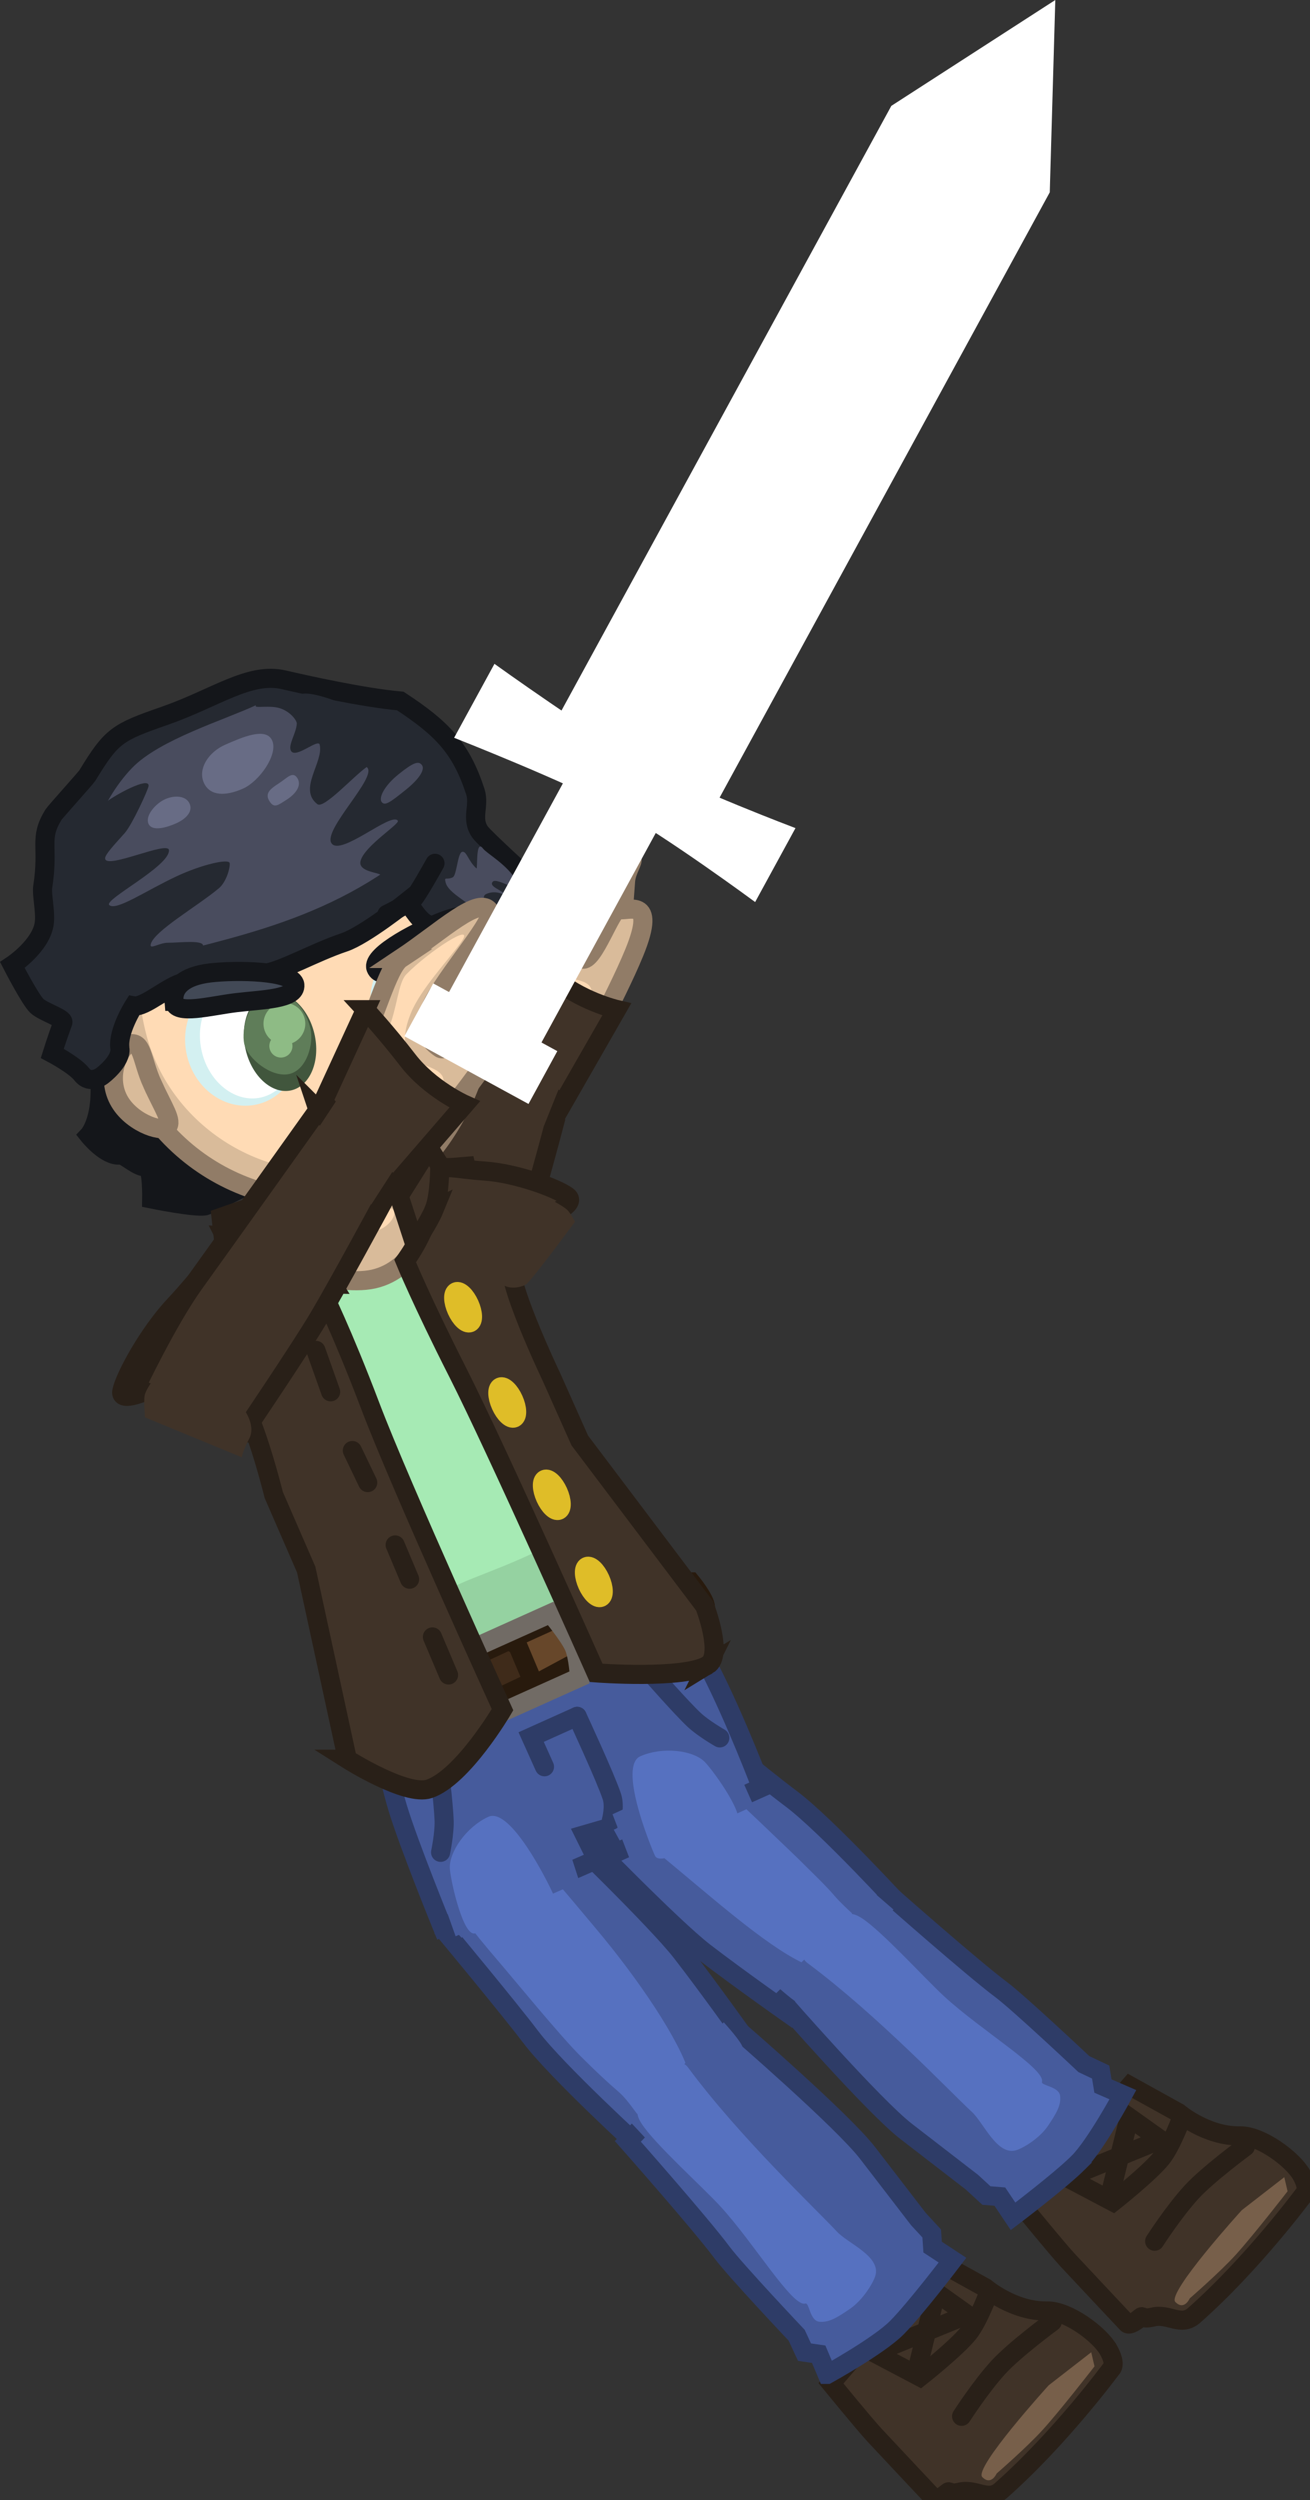 <svg version="1.1" xmlns="http://www.w3.org/2000/svg" xmlns:xlink="http://www.w3.org/1999/xlink" width="274.198" height="523.197" viewBox="0,0,274.198,523.197"><rect x="0" y="0" width="274.198" height="523.197" fill="#333333" stroke="none"/><g transform="translate(-142.123,110.603)"><g data-paper-data="{&quot;isPaintingLayer&quot;:true}" fill-rule="nonzero" stroke-linejoin="miter" stroke-miterlimit="10" stroke-dasharray="" stroke-dashoffset="0" style="mix-blend-mode: normal"><g data-paper-data="{&quot;index&quot;:null}"><path d="M414.571,344.559c1.751,3.161 0.557,3.94 0.557,3.94c0,0 -10.701,14.523 -23.096,25.457c-2.735,2.412 -5.27,-0.48 -8.565,0.318c-2.6,0.63 -1.964,-0.477 -2.654,0.105c-2.294,1.934 -2.771,1.254 -2.771,1.254c0,0 -11.269,-11.986 -12.457,-13.274c-2.275,-2.466 -9.118,-10.849 -9.118,-10.849l22.168,-25.617l10.167,5.631c0,0 5.815,4.986 12.924,4.847c4.287,-0.084 11.035,4.922 12.844,8.188z" fill="#403328" stroke="#292018" stroke-width="4" stroke-linecap="butt"/><path d="M402.036,351.924l8.903,-6.913l0.687,2.949c0,0 -6.972,9.001 -10.809,13.245c-3.366,3.724 -9.67,9.171 -9.67,9.171c0,0 -1.137,2.625 -3.009,0.757c-1.873,-1.868 13.898,-19.209 13.898,-19.209z" fill="#775f4a" stroke="none" stroke-width="0" stroke-linecap="butt"/><path d="M383.808,358.416c0,0 3.987,-6.213 7.749,-10.313c3.403,-3.709 11.228,-9.467 11.228,-9.467" fill="none" stroke="#292018" stroke-width="4" stroke-linecap="round"/><path d="M389.571,332.29c0,0 -2.211,6.102 -4.35,8.749c-2.594,3.209 -10.114,9.144 -10.114,9.144l-9.602,-5.067l17.112,-6.984" fill="none" stroke="#292018" stroke-width="4" stroke-linecap="round"/><path d="M374.541,348.491l3.93,-15.998l6.591,4.695" fill="none" stroke="#292018" stroke-width="4" stroke-linecap="round"/></g><g data-paper-data="{&quot;index&quot;:null}"><path d="M374.161,381.198c1.751,3.161 0.557,3.94 0.557,3.94c0,0 -10.701,14.523 -23.096,25.457c-2.735,2.412 -5.27,-0.48 -8.565,0.318c-2.6,0.63 -1.964,-0.477 -2.654,0.105c-2.294,1.934 -2.771,1.254 -2.771,1.254c0,0 -11.269,-11.986 -12.457,-13.274c-2.275,-2.466 -9.118,-10.849 -9.118,-10.849l22.168,-25.617l10.167,5.631c0,0 5.815,4.986 12.924,4.847c4.287,-0.084 11.035,4.922 12.844,8.188z" fill="#403328" stroke="#292018" stroke-width="4" stroke-linecap="butt"/><path d="M361.626,388.563l8.903,-6.913l0.687,2.949c0,0 -6.972,9.001 -10.809,13.245c-3.366,3.724 -9.67,9.171 -9.67,9.171c0,0 -1.137,2.625 -3.009,0.757c-1.873,-1.868 13.898,-19.209 13.898,-19.209z" fill="#775f4a" stroke="none" stroke-width="0" stroke-linecap="butt"/><path d="M343.398,395.054c0,0 3.987,-6.213 7.749,-10.313c3.403,-3.709 11.228,-9.467 11.228,-9.467" fill="none" stroke="#292018" stroke-width="4" stroke-linecap="round"/><path d="M349.161,368.929c0,0 -2.211,6.102 -4.35,8.749c-2.594,3.209 -10.114,9.144 -10.114,9.144l-9.602,-5.067l17.112,-6.984" fill="none" stroke="#292018" stroke-width="4" stroke-linecap="round"/><path d="M334.131,385.129l3.93,-15.998l6.591,4.695" fill="none" stroke="#292018" stroke-width="4" stroke-linecap="round"/></g><path d="M162.943,120.453c0.745,-6.418 -1.651,-24.897 -1.651,-24.897l78.077,-19.489c0,0 5.426,18.98 8.708,25.086c2.139,3.98 3.914,4.386 3.914,4.386c0,0 -1.721,6.299 -4.839,7.159c-0.998,0.275 -3.139,0.852 -4.542,1.286c-0.56,0.173 1.36,9.077 1.36,9.077c0,0 -2.88,4.617 -6.181,5.583c-1.369,0.401 -6.177,0.885 -7.615,1.351c-1.62,0.525 -4.586,2.883 -6.907,4.435c-3.751,2.508 -9.453,3.561 -9.453,3.561c0,0 -5.052,-0.397 -8.808,-1.113c-3.104,-0.592 -4.75,-1.577 -7.012,-1.174c-1.515,0.27 -12.065,5.846 -12.897,6.03c-2.022,0.449 -11.218,-1.419 -11.218,-1.419c0,0 0.124,-6.98 -1.123,-6.751c-1.665,0.306 -4.492,-2.587 -5.453,-2.461c-2.971,0.388 -6.585,-4.143 -6.585,-4.143c0,0 1.673,-1.773 2.222,-6.506z" data-paper-data="{&quot;index&quot;:null}" fill="#14161a" stroke="#14161a" stroke-width="4" stroke-linecap="butt"/><g data-paper-data="{&quot;index&quot;:null}" stroke-linecap="butt"><g><g><path d="M257.738,121.787c0.284,1.316 -2.179,7.347 -2.419,8.089c-7.393,22.89 -7.302,27.842 -7.302,27.842c0,0 -7.91,7.809 -12.111,7.533c-2.989,-0.196 -10.63,-8.737 -10.63,-8.737c0,0 8.71,-23.848 13.018,-32.91c1.016,-2.137 0.563,-4.609 3.072,-12.491c1.997,-6.273 14.773,3.275 16.371,10.675z" fill="#d9bb9a" stroke="#917c67" stroke-width="4"/><path d="M245.03,106.175c1.255,-2.449 12.693,10.195 13.373,10.544c0.68,0.349 -0.954,2.64 -2.209,5.088c-1.255,2.449 -2.055,5.375 -2.735,5.026c-0.113,-0.058 -10.391,-13.367 -10.229,-14.369c0.43,-2.646 0.754,-4.249 1.8,-6.289z" fill="#d9bb9a" stroke="none" stroke-width="0"/><path d="M230.478,162.202c-2.34,-0.793 -0.193,-9.042 3.269,-18.9c3.462,-9.858 4.925,-11.295 7.576,-18.164c1.786,-4.627 3.451,-10.893 4.728,-16.303c2.173,-9.209 10.846,5.856 10.87,6.241c0.022,0.35 -3.977,6.825 -4.284,7.434c-3.526,7 -8.488,16.149 -8.821,18.593c-0.736,5.398 -1.36,14.153 -2.691,17.945c-3.462,9.858 -8.307,3.947 -10.647,3.154z" fill="#ffdbb5" stroke="none" stroke-width="0"/></g><path d="M251.014,115.218c2.388,2.514 7.254,8.895 7.254,8.895c0,0 -5.129,19.565 -7.739,26.802c-2.596,7.2 -10.294,26.472 -10.294,26.472l-25.315,-5.405c0,0 3.871,-15.128 7.866,-23.788c4.087,-8.86 18.509,-40.554 18.509,-40.554c0,0 6.976,4.691 9.718,7.578z" fill="#403328" stroke="#292018" stroke-width="4"/></g><g><path d="M259.706,73.18c3.374,-6.585 7.548,-13.01 11.576,-10.946c1.324,0.679 1.104,0.631 1.877,2.3c0.766,1.653 1.865,0.156 2.41,2.345c0.214,0.859 0.817,0.351 0.861,2.432c0.03,1.434 -1.227,2.858 -1.373,4.6c-0.216,2.575 -0.326,5.887 -0.765,6.743c-3.374,6.585 -9.375,10.249 -13.403,8.185c-4.028,-2.064 -4.558,-9.075 -1.184,-15.66z" fill="#917c67" stroke="none" stroke-width="NaN"/><g><path d="M268.751,60.1c1.441,1.751 -8.238,17.856 -8.453,22.935c-0.195,4.619 1.105,5.958 3.631,7.036c2.361,1.007 6.325,-11.097 7.746,-10.39c1.458,0.725 8.19,-3.116 3.2,9.072c-3.982,9.725 -12.289,24.193 -13.875,29.105c-1.356,2.553 -17.81,-9.919 -16.595,-13.723c1.016,-2.137 0.169,-2.363 2.679,-10.246c2.352,-7.388 2.758,-18.306 5.158,-20.676c7.252,-7.163 13.771,-16.441 16.509,-13.112z" fill="#d9bb9a" stroke="#917c67" stroke-width="4"/><path d="M248.184,104.206c2.173,-9.209 3.233,-10.842 4.288,-15.668c1.055,-4.825 0.175,-10.202 1.541,-12.287c3.663,-5.59 12.239,-13.899 10.004,-8.881c-1.823,4.091 -6.531,11.428 -7.525,16.747c-0.467,2.5 -0.984,6.552 1.939,9.275c1.178,1.098 8.084,0.348 7.472,4.007c-0.31,1.857 -1.604,3.264 -2.587,5.586c-3.991,9.423 -5.48,9.326 -5.456,9.711c0.164,2.581 -10.954,-3.08 -9.677,-8.491z" fill="#ffdbb5" stroke="none" stroke-width="0"/></g><path d="M257.734,93.795c5.733,5.062 13.47,6.859 13.47,6.859l-11.448,19.971l-17.729,-14.995l4.999,-20.488c0,0 5.319,3.896 10.707,8.654z" fill="#403328" stroke="#292018" stroke-width="4"/><path d="M259.599,115.982l-3.587,8.944l-13.799,-13.914l3.324,-8.042z" fill="#403328" stroke="none" stroke-width="0"/></g></g><path d="M207.015,214.011c0,0 -11.049,-31.162 -14.863,-34.164c-0.677,-0.533 -6.768,-4.666 -12.925,-3.717c-4.686,0.722 -9.942,7.141 -9.771,4.232c0.394,-6.732 7.252,-13.34 11.431,-16.577c8.506,-6.59 17.166,-18.738 25.474,-22.473c9.08,-4.083 21.058,-4.576 35.177,-5.693c13.72,-1.085 14.004,8.465 14.004,8.465c0,0 -7.558,11.725 -7.659,12.573c-0.488,4.103 11.237,32.175 11.237,32.175l21.826,31.038c0,0 -7.615,14.675 -29.317,23.804c-20.224,8.507 -36.487,7.352 -36.487,7.352z" data-paper-data="{&quot;index&quot;:null}" fill="#95d2a1" stroke="#67916f" stroke-width="4" stroke-linecap="butt"/><path d="M241.697,171.764c0.59,1.312 2.552,8.541 4.447,11.567c6.518,10.412 17.641,22.957 16.339,25.004c-3.198,5.026 -19.145,10.22 -23.702,12.322c-3.696,1.705 -16.822,7.945 -22.186,6.206c-4.162,-1.349 -4.206,-14.462 -7.751,-26.762c-1.024,-3.552 -5.056,-9.37 -6.21,-11.937c-1.244,-2.767 -10.811,-13.387 -13.441,-15.601c-0.963,-0.811 -3.711,2.774 -5.653,2.817c-1.684,0.037 -2.602,-3.422 -3.177,-4.455c-1.125,-2.023 1.535,-6.679 5.088,-9.917c3.553,-3.238 15.721,-11.861 21.822,-14.604c6.284,-2.826 19.709,-6.816 26.174,-6.707c1.219,0.021 8.833,-0.554 9.236,2.407c0.291,2.139 2.037,5.69 0.401,7.18c-1.8,1.639 -7.005,1.155 -6.792,2.137c1.019,4.71 4.162,17.582 5.404,20.342z" data-paper-data="{&quot;index&quot;:null}" fill="#a6eab4" stroke="none" stroke-width="0" stroke-linecap="butt"/><g data-paper-data="{&quot;index&quot;:null}" stroke-linecap="butt"><path d="M189.378,152.928l-0.984,-8.79c0,0 12.958,-4.635 23.429,-6.971c10.47,-2.336 27.83,-3.703 27.83,-3.703l1.27,5.441z" fill="#292018" stroke="#292018" stroke-width="4"/><g><path d="M195.937,139.512l32.484,-7.335l3.458,13.024c0,0 -2.826,9.924 -11.598,11.864c-8.494,1.879 -24.242,-4.432 -24.242,-4.432z" fill="#d9bb9a" stroke="#917c67" stroke-width="4"/><path d="M224.646,142.944c0.281,1.202 -1.449,3.508 -4.102,4.127c-2.653,0.619 -5.224,-0.682 -5.505,-1.884c-0.281,-1.202 1.836,-1.849 4.489,-2.469c2.653,-0.619 4.837,-0.976 5.118,0.226z" fill="#ffdbb5" stroke="none" stroke-width="0"/></g></g><g data-paper-data="{&quot;index&quot;:null}" stroke-linecap="butt"><g fill="#465b9c"><path d="M253.214,315.679c-4.63,-6.108 -17.426,-21.501 -17.426,-21.501l23.878,-22.139c0,0 19.818,19.112 25.076,25.87c5.533,7.111 13.531,18.348 13.531,18.348c0,0 -5.15,11.397 -8.865,15.145c-3.551,3.582 -12.96,7.747 -12.96,7.747c0,0 -17.67,-16.13 -23.234,-23.471z" stroke="#2e3c67" stroke-width="4"/><path d="M238.739,294.91l-3.125,-3.364l17.677,-16.448l3.125,3.364z" stroke="none" stroke-width="0"/></g><path d="M245.947,299.23c-9.286,-10.829 -16.221,-20.7 -11.879,-24.939c10.039,-9.801 17.88,0.985 32.796,18.709c8.862,10.531 17.566,23.397 19.599,30.558c1.016,3.578 -0.615,6.77 -1.86,8.017c-1.828,1.833 -4.422,3.068 -7.037,2.198c-1.576,-0.525 -3.273,-4.342 -6.15,-6.79c-2.101,-1.787 -4.65,-4.181 -7.796,-7.319c-4.359,-4.347 -13.723,-15.829 -17.673,-20.435z" fill="#5671c0" stroke="none" stroke-width="0"/></g><g data-paper-data="{&quot;index&quot;:null}" stroke-linecap="butt"><g fill="#465b9c"><path d="M315.268,386.273l-1.785,-4.215l-2.97,-0.431l-1.637,-3.534c0,0 -12.802,-13.542 -15.595,-17.285c-4.588,-6.15 -19.746,-23.293 -19.746,-23.293l22.84,-23.482c0,0 22.156,19.152 27.372,25.953c2.173,2.833 10.605,13.784 10.605,13.784l2.787,3.017l0.194,2.86l4.159,2.731c0,0 -7.731,10.176 -11.653,14.132c-3.749,3.782 -14.57,9.764 -14.57,9.764z" stroke="#2e3c67" stroke-width="4"/><path d="M277.686,337.327l-3.69,-3.941l19.616,-20.787c0,0 3.613,3.935 3.934,5.189c0.124,0.485 -4.451,5.079 -4.451,5.079z" stroke="none" stroke-width="0"/></g><path d="M276.389,333.759c-2.347,-3.7 0.653,-4.066 2.731,-6.275c3.784,-2.252 4.805,-8.422 7.041,-5.399c10.778,14.579 27.052,29.892 31.138,34.318c2.303,2.496 9.4,5.218 8.005,9.368c-0.542,1.613 -2.657,4.978 -5.211,6.748c-2.686,1.861 -4.507,2.965 -6.5,2.74c-1.992,-0.225 -2.056,-4.059 -2.907,-3.803c-2.712,0.817 -10.763,-12.739 -17.875,-20.445c-3.786,-4.102 -13.749,-13.039 -16.421,-17.251z" fill="#5671c0" stroke="none" stroke-width="0"/></g><path d="M166.399,106.499c-6.403,-25.665 5.444,-44.139 27.96,-49.757c22.516,-5.617 41.652,5.127 48.055,30.792c6.403,25.665 -11.075,48.715 -21.292,51.478c-23.459,6.344 -48.321,-6.849 -54.724,-32.514z" data-paper-data="{&quot;index&quot;:null}" fill="#d9bb9a" stroke="#917c67" stroke-width="4" stroke-linecap="butt"/><path d="M236.666,89.518c5.122,20.532 -6.434,41.183 -16.848,43.782c-20.349,5.398 -42.055,-7.277 -47.177,-27.808c-5.122,-20.532 3.028,-37.503 23.769,-42.678c20.483,-5.11 35.134,6.173 40.256,26.705z" fill="#ffdbb5" stroke="none" stroke-width="0" stroke-linecap="butt"/><path d="M224.99,113.247c0.307,1.317 -1.734,5.036 -4.882,5.771c-3.148,0.735 -5.265,-0.356 -5.573,-1.673c-0.307,-1.317 1.311,-2.36 4.46,-3.095c3.148,-0.735 5.688,-2.32 5.995,-1.004z" fill="#d9bb9a" stroke="none" stroke-width="0" stroke-linecap="butt"/><path d="M229.018,122.425c0,0 -5.726,3.943 -9.325,4.889c-3.688,0.969 -11.245,-0.305 -11.245,-0.305" fill="none" stroke="#d9bb9a" stroke-width="4" stroke-linecap="round"/><g data-paper-data="{&quot;index&quot;:null}" stroke-linecap="butt"><g fill="#465b9c"><path d="M308.001,311.368c0,0 -11.292,-7.935 -18.434,-13.432c-6.788,-5.224 -25.945,-24.999 -25.945,-24.999l22.553,-24.415c0,0 15.453,12.728 21.589,17.326c7.374,5.526 23.535,23.169 23.535,23.169c0,0 -4.281,9.561 -7.928,13.195z" stroke="#2e3c67" stroke-width="4"/><path d="M270.135,269.569l-3.375,-3.114l16.756,-18.075l3.375,3.114z" stroke="none" stroke-width="0"/></g><path d="M309.288,278.454c3.146,3.138 5.688,5.54 7.477,7.639c2.451,2.876 6.011,5.396 6.529,6.982c0.859,2.631 1.3,2.982 -0.566,4.853c-1.27,1.274 -5.932,4.393 -9.54,3.412c-7.219,-1.961 -18.726,-12.016 -29.298,-20.833c-17.793,-14.84 -28.63,-22.621 -18.65,-32.893c4.316,-4.442 13.524,3.15 24.393,12.392c4.623,3.931 19.656,18.447 19.656,18.447z" fill="#5671c0" stroke="none" stroke-width="0"/></g><g data-paper-data="{&quot;index&quot;:null}" stroke-linecap="butt"><g fill="#465b9c"><path d="M367.841,341.945c-3.815,3.802 -13.674,11.262 -13.674,11.262l-2.766,-4.128l-2.816,-0.231l-3.02,-2.783c0,0 -10.931,-8.445 -13.759,-10.622c-6.788,-5.224 -26.047,-27.281 -26.047,-27.281l22.655,-22.133c0,0 17.149,15.146 23.285,19.744c3.734,2.798 17.297,15.578 17.297,15.578l3.507,1.66l0.48,2.926l4.18,1.815c0,0 -5.676,10.558 -9.323,14.192z" stroke="#2e3c67" stroke-width="4"/><path d="M314.797,304.648c0,0 -4.431,4.435 -4.91,4.306c-1.239,-0.334 -5.178,-3.941 -5.178,-3.941l20.332,-19.552l4.089,3.541z" stroke="none" stroke-width="0"/></g><path d="M339.766,307.185c7.714,7.102 21.2,15.21 20.449,17.865c-0.236,0.833 3.536,0.949 3.796,2.912c0.26,1.962 -0.792,3.738 -2.57,6.354c-1.691,2.487 -4.96,4.52 -6.536,5.03c-4.054,1.314 -6.868,-5.703 -9.366,-8.003c-4.431,-4.08 -19.803,-20.298 -34.346,-31.101c-3.016,-2.241 3.033,-3.159 5.174,-6.848c2.133,-2.012 2.435,-4.958 6.119,-2.598c4.193,2.687 13.173,12.609 17.28,16.39z" fill="#5671c0" stroke="none" stroke-width="0"/></g><g data-paper-data="{&quot;index&quot;:null}"><g><g><path d="M234.716,292.658c0,0 -6.933,-16.968 -9.338,-24.866c-2.396,-7.868 -4.408,-19.717 -4.408,-19.717l58.519,-25.846c0,0 8.235,10.578 11.207,16.395c5.515,10.793 10.815,24.855 10.815,24.855l-30.552,13.658l-2.676,-4.897l-3.803,1.103l2.566,5.189z" fill="#465b9c" stroke="#2e3c67" stroke-width="4" stroke-linecap="butt"/><path d="M262.931,248.579c0,0 5.964,12.837 7.26,16.774c0.699,2.125 -0.1,4.98 -0.1,4.98" fill="none" stroke="#2e3c67" stroke-width="4" stroke-linecap="round"/><path d="M256.091,259.123l-2.793,-6.213l9.633,-4.332" fill="none" stroke="#2e3c67" stroke-width="4" stroke-linecap="round"/><path d="M233.814,257.513c0,0 1.176,9.417 1.273,12.989c0.072,2.664 -0.742,6.526 -0.742,6.526" fill="none" stroke="#2e3c67" stroke-width="4" stroke-linecap="round"/><path d="M292.786,253.083c0,0 -3.429,-1.954 -5.374,-3.776c-2.607,-2.443 -8.871,-9.572 -8.871,-9.572" data-paper-data="{&quot;index&quot;:null}" fill="none" stroke="#2e3c67" stroke-width="4" stroke-linecap="round"/><path d="M237.491,294.6l-3.583,-10.036l26.228,-11.493l3.28,10.172z" fill="#465b9c" stroke="none" stroke-width="0" stroke-linecap="butt"/><path d="M274.155,278.997l-3.821,-9.929l25.16,-11.613l4.38,9.872z" data-paper-data="{&quot;index&quot;:null}" fill="#465b9c" stroke="none" stroke-width="0" stroke-linecap="butt"/></g><g stroke="#281a0d" stroke-width="4" stroke-linecap="butt"><path d="M220.135,255.452c0,0 -1.873,-3.541 -2.295,-5.178c-0.456,-1.769 0.366,-4.458 0.366,-4.458l8.761,-4.328c0,0 4.47,2.165 5.149,3.675c0.679,1.51 -1.075,5.385 -1.075,5.385z" fill="#3f2b1a"/><path d="M230.663,251.652l-2.554,-10.054l9.299,-4.103c0,0 4.47,2.165 5.149,3.675c0.679,1.51 -1.075,5.385 -1.075,5.385z" fill="#67472a"/><path d="M241.837,246.861l-2.649,-9.779l9.393,-4.379c0,0 4.47,2.165 5.149,3.675c0.679,1.51 -1.075,5.385 -1.075,5.385z" fill="#3f2b1a"/><path d="M253.929,241.973l-4.158,-9.889l10.207,-4.635c0,0 4.556,1.937 5.304,3.414c0.748,1.477 -0.816,5.447 -0.816,5.447z" fill="#67472a"/><path d="M264.836,236.599l-3.438,-9.745l9.487,-4.778c0,0 4.556,1.937 5.304,3.414c0.748,1.477 -0.816,5.447 -0.816,5.447z" fill="#3f2b1a"/><path d="M275.842,231.42l-3.597,-9.441l7.408,-4.077c0,0 3.901,2.232 4.634,3.715c0.733,1.483 -0.235,5.186 -0.235,5.186z" fill="#67472a"/></g><path d="M225.426,254.787l-4.175,-12.124l5.209,-2.505l5.81,11.389z" fill="#465b9c" stroke="#2e3c67" stroke-width="4" stroke-linecap="butt"/><g fill="#67472a" stroke="#281a0d" stroke-width="4" stroke-linecap="butt"><path d="M274.928,230.586l1.428,-10.125l10.379,-0.02c0,0 3.071,3.726 3.051,5.361c-0.02,1.635 -3.17,4.447 -3.17,4.447z"/></g><path d="M247.422,247.617c0,0 -3.135,-4.056 -4.146,-6.305c-0.997,-2.216 -1.877,-7.091 -1.877,-7.091l15.995,-7.192c0,0 3.798,4.559 4.859,6.918c0.93,2.069 1.165,6.478 1.165,6.478z" fill="none" stroke="#716b65" stroke-width="4" stroke-linecap="butt"/><path d="M274.709,232.698l-4.663,-11.904l5.331,-2.234l6.299,11.169z" data-paper-data="{&quot;index&quot;:null}" fill="#465b9c" stroke="#2e3c67" stroke-width="4" stroke-linecap="butt"/></g><path d="M257.878,285.682c1.245,2.77 -11.663,6.217 -16.222,8.267c-2.439,1.096 -5.084,-10.341 -5.362,-13.343c-0.331,-3.57 3.506,-8.967 8.066,-11.017c4.559,-2.05 12.273,13.324 13.519,16.094z" fill="#5671c0" stroke="none" stroke-width="0" stroke-linecap="butt"/><path d="M279.208,277.727c-1.245,-2.77 -7.626,-18.743 -3.067,-20.793c4.559,-2.05 11.143,-1.338 13.594,1.278c2.061,2.2 8.861,11.77 6.423,12.866c-4.559,2.05 -15.704,9.419 -16.949,6.649z" data-paper-data="{&quot;index&quot;:null}" fill="#5671c0" stroke="none" stroke-width="0" stroke-linecap="butt"/></g><g data-paper-data="{&quot;index&quot;:null}" stroke="none" stroke-width="0" stroke-linecap="butt"><path d="M243.366,96.647c1.67,7.155 -2.2,14.176 -8.645,15.68c-6.445,1.505 -13.024,-3.076 -14.695,-10.231c-1.67,-7.155 2.2,-14.175 8.645,-15.68c6.445,-1.505 13.024,3.076 14.695,10.231z" fill="#d3f0f1"/><path d="M227.761,87.672c5.349,-1.249 10.927,3.052 12.457,9.607c1.53,6.554 -1.566,12.88 -6.915,14.129c-5.349,1.249 -10.927,-3.052 -12.457,-9.607c-1.53,-6.554 1.566,-12.88 6.915,-14.129z" fill="#ffffff"/></g><g data-paper-data="{&quot;index&quot;:null}" stroke="none" stroke-width="0" stroke-linecap="butt"><g data-paper-data="{&quot;index&quot;:null}"><path d="M243.463,98.251c1.309,5.605 -0.852,10.901 -4.825,11.829c-3.974,0.928 -8.256,-2.864 -9.564,-8.47c-1.309,-5.605 0.852,-10.901 4.825,-11.829c3.974,-0.928 8.256,2.864 9.564,8.47z" fill="#41563d"/><path d="M237.497,106.827c-3.674,0.858 -7.441,-3.46 -8.164,-6.556c-0.723,-3.095 -0.667,-8.95 5.179,-10.314c3.674,-0.858 7.945,3.986 8.668,7.082c0.723,3.095 -2.009,8.931 -5.683,9.789z" fill="#5f7d59"/></g><path d="M229.513,97.93c-0.55,-2.354 0.913,-4.707 3.267,-5.257c2.354,-0.55 4.707,0.913 5.257,3.267c0.55,2.354 -0.913,4.707 -3.267,5.257c-2.354,0.55 -4.707,-0.913 -5.257,-3.267z" fill="#8ebb85"/><path d="M234.135,101.345c-0.304,-1.302 0.505,-2.604 1.807,-2.908c1.302,-0.304 2.604,0.505 2.908,1.807c0.304,1.302 -0.505,2.604 -1.807,2.908c-1.302,0.304 -2.604,-0.505 -2.908,-1.807z" fill="#8ebb85"/></g><g data-paper-data="{&quot;index&quot;:null}" stroke="none" stroke-width="0" stroke-linecap="butt"><path d="M189.899,94.594c6.445,-1.505 13.024,3.076 14.695,10.231c1.67,7.155 -2.2,14.175 -8.645,15.68c-6.445,1.505 -13.024,-3.076 -14.695,-10.231c-1.67,-7.155 2.2,-14.175 8.645,-15.68z" fill="#d3f0f1"/><path d="M203.728,104.923c1.53,6.554 -1.566,12.88 -6.915,14.129c-5.349,1.249 -10.927,-3.052 -12.457,-9.607c-1.53,-6.554 1.566,-12.88 6.915,-14.129c5.349,-1.249 10.927,3.052 12.457,9.607z" fill="#ffffff"/></g><g data-paper-data="{&quot;index&quot;:null}" stroke="none" stroke-width="0" stroke-linecap="butt"><g data-paper-data="{&quot;index&quot;:null}"><path d="M198.37,97.266c3.974,-0.928 8.256,2.864 9.564,8.47c1.309,5.605 -0.852,10.901 -4.825,11.829c-3.974,0.928 -8.256,-2.864 -9.564,-8.47c-1.309,-5.605 0.852,-10.901 4.825,-11.829z" fill="#41563d"/><path d="M193.261,107.883c-0.723,-3.095 0.962,-9.33 4.636,-10.187c5.846,-1.365 8.488,3.859 9.211,6.955c0.723,3.095 -0.743,8.635 -4.417,9.493c-3.674,0.858 -8.707,-3.165 -9.43,-6.26z" fill="#5f7d59"/></g><path d="M202.643,107.888c-2.354,0.55 -4.707,-0.913 -5.257,-3.267c-0.55,-2.354 0.913,-4.707 3.267,-5.257c2.354,-0.55 4.707,0.913 5.257,3.267c0.55,2.354 -0.913,4.707 -3.267,5.257z" fill="#8ebb85"/><path d="M201.47,110.648c-1.302,0.304 -2.604,-0.505 -2.908,-1.807c-0.304,-1.302 0.505,-2.604 1.807,-2.908c1.302,-0.304 2.604,0.505 2.908,1.807c0.304,1.302 -0.505,2.604 -1.807,2.908z" fill="#8ebb85"/></g><g data-paper-data="{&quot;index&quot;:null}" stroke-linecap="butt"><g data-paper-data="{&quot;index&quot;:null}" fill="#403328"><g><path d="M290.233,237.861c-5.002,3.003 -23.329,1.616 -23.329,1.616c0,0 -20.727,-46.621 -28.958,-62.851c-7.627,-15.039 -11.02,-23.325 -11.02,-23.325c0,0 5.184,-6.905 5.093,-12.321c-0.056,-3.294 -1.838,-4.985 -0.541,-5.934c3.066,-2.245 5.45,-1.033 12.053,-0.589c6.603,0.444 15.058,3.56 17.344,5.255c2.287,1.695 -4.475,4.285 -4.475,4.285c0,0 -4.123,5.626 -7.025,9.082c-2.254,2.685 8.148,24.422 8.148,24.422l5.951,13.339l26.144,34.632c0,0 4.01,10.352 0.615,12.39z" stroke="#292018" stroke-width="4"/><path d="M257.115,140.27c0,0 2.861,1.51 3.677,2.258c0.771,0.707 1.68,2.549 1.68,2.549c0,0 -8.476,11.499 -10.113,13.005c-0.542,0.498 -4.246,1.841 -6.018,-0.87c-1.772,-2.711 -0.878,-6.51 -0.878,-6.51z" stroke="none" stroke-width="NaN"/></g><path d="M233.009,142.484c-1.147,2.801 -4.124,7.113 -4.124,7.113l-3.233,-9.924l6.282,-9.984l2.245,3.55c0,0 0.024,6.329 -1.171,9.245z" stroke="#292018" stroke-width="4"/></g><path d="M240.383,162.362c0.803,1.786 0.859,3.502 0.125,3.832c-0.734,0.33 -1.981,-0.85 -2.784,-2.636c-0.803,-1.786 -0.859,-3.502 -0.125,-3.832c0.734,-0.33 1.981,0.85 2.784,2.636z" fill="#dfbd28" stroke="#dfbd28" stroke-width="4"/><path d="M249.624,182.292c0.803,1.786 0.859,3.502 0.125,3.832c-0.734,0.33 -1.981,-0.85 -2.784,-2.636c-0.803,-1.786 -0.859,-3.502 -0.125,-3.832c0.734,-0.33 1.981,0.85 2.784,2.636z" fill="#dfbd28" stroke="#dfbd28" stroke-width="4"/><path d="M258.951,201.615c0.803,1.786 0.859,3.502 0.125,3.832c-0.734,0.33 -1.981,-0.85 -2.784,-2.636c-0.803,-1.786 -0.859,-3.502 -0.125,-3.832c0.734,-0.33 1.981,0.85 2.784,2.636z" fill="#dfbd28" stroke="#dfbd28" stroke-width="4"/><path d="M267.749,219.848c0.803,1.786 0.859,3.502 0.125,3.832c-0.734,0.33 -1.981,-0.85 -2.784,-2.636c-0.803,-1.786 -0.859,-3.502 -0.125,-3.832c0.734,-0.33 1.981,0.85 2.784,2.636z" fill="#dfbd28" stroke="#dfbd28" stroke-width="4"/></g><g data-paper-data="{&quot;index&quot;:null}" stroke="#292018" stroke-width="4"><path d="M214.821,257.55l-8.605,-39.686l-6.794,-15.615c0,0 -5.775,-23.552 -10.087,-23.285c-5.551,0.344 -14.047,0.393 -14.047,0.393c0,0 -8.273,4.171 -7.668,1.175c0.605,-2.995 5.531,-12.128 11.074,-18.033c5.543,-5.906 6.648,-8.686 11.313,-9.917c1.973,-0.521 1.816,2.041 4.576,4.12c4.538,3.417 15.077,3.252 15.077,3.252c0,0 4.025,8.003 10.011,23.779c6.461,17.026 27.635,63.446 27.635,63.446c0,0 -8.285,14.149 -15.332,16.564c-4.783,1.639 -17.153,-6.193 -17.153,-6.193z" fill="#403328" stroke-linecap="butt"/><path d="M191.842,153.289l-2.662,-5.221l16.891,1.158l5.565,8.876c0,0 -6.348,-0.12 -9.765,-0.868c-3.56,-0.779 -10.028,-3.945 -10.028,-3.945z" fill="#403328" stroke-linecap="butt"/><path d="M208.248,171.988l3.079,8.667" fill="none" stroke-linecap="round"/><path d="M219.093,199.655l-3.22,-6.707" fill="none" stroke-linecap="round"/><path d="M227.857,219.876l-3.022,-7.176" fill="none" stroke-linecap="round"/><path d="M236.009,239.917l-3.376,-7.964" fill="none" stroke-linecap="round"/></g><path d="M174.013,116.231c2.319,5.11 4.304,7.777 3.105,9.029c-1.198,1.252 -8.095,-1.097 -10.414,-6.206c-2.319,-5.11 0.636,-10.608 2.292,-11.118c3.014,-0.93 2.698,3.186 5.016,8.295z" data-paper-data="{&quot;index&quot;:null}" fill="#d9bb9a" stroke="#917c67" stroke-width="4" stroke-linecap="butt"/><g data-paper-data="{&quot;index&quot;:null}"><g><path d="M167.218,108.757c0.374,2.708 -3.693,5.738 -3.693,5.738c0,0 -2.497,2.018 -4.3,-0.294c-1.468,-1.884 -6.163,-4.37 -6.163,-4.37c0,0 0.939,-3.005 2.213,-6.458c0.329,-0.892 -4.024,-2.163 -5.422,-3.463c-1.398,-1.301 -5.135,-8.556 -5.135,-8.556c0,0 6.161,-4.109 6.687,-8.901c0.261,-2.378 -0.58,-5.921 -0.342,-7.447c1.357,-8.695 -0.893,-10.005 2.255,-15.125c0.329,-0.535 6.793,-7.701 7.086,-8.183c5.108,-8.396 6.229,-9.04 16.213,-12.514c10.557,-3.673 17.672,-9.203 24.909,-7.524c4.726,1.096 16.501,3.72 24.388,4.437c8.723,5.73 12.708,9.791 15.7,18.969c0.96,2.944 -1,5.637 1.002,8.466c0.908,1.283 10.8,10.296 10.8,10.296c0,0 -0.657,3.985 -2.42,5.901c-1.746,1.899 -4.123,2.049 -4.364,3.29c-0.526,2.707 1.131,4.948 1.193,6.836c0.045,1.374 -0.339,2.207 -0.923,3.641c-0.986,2.421 -1.796,-0.766 -2.211,-2.899c-0.775,-3.986 -2.386,-6.569 -2.229,-5.938c-1.34,1.143 -0.1,0.816 -7.071,1.245c-0.388,0.024 -2.327,-2.425 -4.054,-3.234c-1.727,-0.808 -3.912,-4.682 -3.912,-4.682c0,0 -8.968,7.183 -13.274,8.62c-6.212,2.073 -12.996,6.013 -16.709,6.503c-9.077,1.197 -13.278,1.098 -16.81,1.847c-3.288,0.697 -8.239,5.358 -10.517,4.932c0,0 -3.389,5.313 -2.899,8.867z" fill="#252931" stroke="#14161a" stroke-width="4" stroke-linecap="butt"/><path d="M225.11,70.076c-20.625,15.08 -43.337,16.72 -61.309,22.957c-3.721,1.291 -5.711,-1.518 -5.711,-1.518c0,0 4.637,-8.696 2.378,-18.37c-1.087,-4.656 2.364,-15.831 9.292,-23.036c5.759,-5.989 19.639,-10.142 26.191,-13.253c4.243,-2.015 4.939,1.605 8.989,0.66c11.496,-2.684 12.172,4.611 17.654,11.035c3.99,4.676 5.464,19.37 2.517,21.525z" fill="#494c5e" stroke="none" stroke-width="0" stroke-linecap="butt"/><path d="M209.034,45.224c-0.306,-1.312 -4.964,2.94 -5.976,1.345c-0.742,-1.171 1.076,-3.692 1.187,-5.75c0.032,-0.592 -1.282,-2.521 -3.624,-3.238c-1.949,-0.597 -4.995,0.002 -4.99,-0.415c0.022,-1.695 8.812,-2.346 9.721,-2.558c3.606,-0.842 18.988,5.961 19.857,9.682c0.053,0.226 9.225,17.846 5.319,27.127c-0.564,1.34 -7.825,3.047 -8.706,1.126c-0.277,-0.604 -4.802,-0.658 -4.234,-2.962c0.773,-3.138 8.26,-7.752 7.804,-8.433c-1.303,-1.947 -12.01,7.545 -13.89,4.711c-1.88,-2.834 9.96,-14.135 7.365,-15.943c-2.728,1.899 -8.957,8.825 -10.313,7.771c-4.111,-3.193 1.347,-8.741 0.479,-12.462z" fill="#252931" stroke="none" stroke-width="0" stroke-linecap="butt"/><path d="M173.682,86.968c-0.342,1.303 1.797,-0.34 3.721,-0.289c1.923,0.051 8.171,-0.791 7.111,0.977c-0.559,0.932 -10.576,2.312 -11.015,3.118c-0.811,1.489 -3.082,3.158 -3.984,2.921c-2.171,-0.571 -9.964,4.5 -12.578,-0.165c-1.698,-3.03 2.483,-10.436 2.866,-11.892c0.059,-0.224 -2.89,-18.278 4.901,-24.658c1.125,-0.921 8.645,-5.228 8.526,-3.118c-0.037,0.663 -3.43,8.108 -5.008,9.879c-2.15,2.413 -4.178,4.519 -4.093,5.335c0.242,2.33 13.32,-3.873 13.366,-1.733c0.074,3.4 -13.777,10.354 -12.49,11.462c1.468,1.264 7.56,-2.969 14.079,-6.025c5.049,-2.367 11.012,-3.831 11.121,-2.729c0.102,1.023 -0.721,3.945 -2.286,5.25c-4.553,3.795 -13.514,8.916 -14.236,11.666z" fill="#252931" stroke="none" stroke-width="0" stroke-linecap="butt"/><path d="M233.172,70.06c0,0 -3.922,7.091 -4.76,7.703c-1.676,1.223 -5.305,2.976 -5.305,2.976" fill="none" stroke="#14161a" stroke-width="4" stroke-linecap="round"/><path d="M184.782,53.179c-1.279,-2.905 0.982,-6.398 4.479,-7.937c3.497,-1.539 8.557,-3.77 9.836,-0.865c1.279,2.905 -2.668,8.54 -6.165,10.079c-3.497,1.539 -6.871,1.628 -8.15,-1.277z" fill="#686c85" stroke="none" stroke-width="0" stroke-linecap="butt"/><path d="M173.201,61.777c-0.738,-1.677 1.495,-4.255 3.514,-5.144c2.019,-0.889 4.365,-0.713 5.103,0.965c0.738,1.677 -0.859,3.233 -2.879,4.121c-2.019,0.889 -5.001,1.735 -5.739,0.058z" fill="#686c85" stroke="none" stroke-width="0" stroke-linecap="butt"/><path d="M198.53,57.067c-0.983,-1.546 0.006,-2.495 1.867,-3.679c1.861,-1.184 2.981,-2.707 3.964,-1.161c0.983,1.546 -0.361,3.325 -2.222,4.509c-1.861,1.184 -2.626,1.877 -3.609,0.331z" fill="#686c85" stroke="none" stroke-width="0" stroke-linecap="butt"/></g><path d="M243.877,76.492c-1.451,0.675 0.935,3.332 -0.114,3.577c-1.104,0.258 -3.376,-1.307 -5.001,-2.481c-2.082,-1.505 -3.111,-2.432 -3.381,-3.589c-0.294,-1.258 0.177,-0.364 1.509,-1.007c0.851,-0.411 0.997,-5.103 1.978,-5.332c0.935,-0.218 1.244,1.927 2.984,3.466c0.277,0.245 -0.21,-6.228 1.341,-4.188c0.861,1.132 5.128,3.384 7.099,6.893c1.971,3.509 -4.128,-1.023 -5.044,0.09c-0.916,1.113 2.303,1.779 2.542,2.803c0,0 -1.881,-1.179 -3.914,-0.232z" fill="#494c5e" stroke="none" stroke-width="0" stroke-linecap="butt"/><path d="M230.419,49.476c0.685,0.857 -0.313,2.765 -3.435,5.262c-3.122,2.497 -4.274,3.375 -4.959,2.518c-0.685,-0.857 0.46,-3.383 3.582,-5.88c3.122,-2.497 4.126,-2.758 4.812,-1.901z" fill="#494c5e" stroke="none" stroke-width="0" stroke-linecap="butt"/></g><path d="M233.414,89.914c-5.181,1.834 -11.537,4.894 -12.604,2.088c-1.068,-2.806 9.633,-8.271 14.813,-10.105c5.181,-1.834 8.329,-0.819 9.396,1.987c1.068,2.806 -6.425,4.196 -11.605,6.03z" data-paper-data="{&quot;index&quot;:null}" fill="#424956" stroke="#14161a" stroke-width="4" stroke-linecap="butt"/><path d="M178.535,98.946c-0.285,-2.989 2.088,-5.293 7.545,-5.942c5.457,-0.65 17.471,-0.488 17.756,2.501c0.285,2.989 -6.769,3.06 -12.226,3.709c-5.457,0.65 -12.79,2.721 -13.075,-0.268z" data-paper-data="{&quot;index&quot;:null}" fill="#424956" stroke="#14161a" stroke-width="4" stroke-linecap="butt"/><g data-paper-data="{&quot;index&quot;:null}" stroke-linecap="butt"><g><g><g><path d="M208.095,125.106c3.158,-5.776 13.876,6.035 14.033,13.603c0.028,1.346 -3.542,6.796 -3.918,7.478c-11.626,21.058 -18.289,27.842 -18.289,27.842c0,0 -3.448,4.249 -7.519,3.177c-2.896,-0.763 -8.767,-10.605 -8.767,-10.605c0,0 13.101,-21.748 19.061,-29.82c1.405,-1.904 1.432,-4.416 5.4,-11.675z" fill="#d9bb9a" stroke="#917c67" stroke-width="4"/><path d="M209.667,126.788c0.927,-2.515 1.551,-4.027 2.967,-5.83c1.699,-2.164 10.514,12.431 11.115,12.903c0.601,0.472 -1.44,2.409 -3.14,4.573c-1.699,2.164 -3.043,4.884 -3.644,4.412c-0.1,-0.079 -7.649,-15.105 -7.298,-16.057z" fill="#d9bb9a" stroke="none" stroke-width="0"/><path d="M198.709,172.114c-5.28,9.016 -8.908,2.289 -11.053,1.064c-2.146,-1.225 1.536,-8.913 6.816,-17.929c5.28,-9.016 6.99,-10.147 10.903,-16.384c2.636,-4.201 5.467,-10.034 7.753,-15.101c3.891,-8.624 9.528,7.819 9.479,8.201c-0.045,0.347 -5.207,5.941 -5.624,6.48c-4.797,6.199 -11.414,14.232 -12.208,16.568c-1.753,5.158 -4.036,13.633 -6.067,17.101z" fill="#ffdbb5" stroke="none" stroke-width="0"/></g><path d="M208.689,121.683c0,0 5.953,5.937 8.093,9.294c1.864,2.924 5.423,10.116 5.423,10.116c0,0 -9.53,17.628 -13.474,24.234c-3.923,6.572 -15.389,23.531 -15.389,23.531l-22.825,-9.05c0,0 6.688,-14.111 12.262,-21.849c5.703,-7.917 25.91,-36.275 25.91,-36.275z" fill="#403328" stroke="#292018" stroke-width="4"/></g><g><path d="M233.338,91.371c4.569,-5.819 9.892,-11.33 13.452,-8.535c1.17,0.919 0.963,0.83 1.404,2.617c0.436,1.769 1.801,0.509 1.918,2.762c0.046,0.884 0.735,0.5 0.381,2.552c-0.244,1.413 -1.75,2.571 -2.225,4.254c-0.703,2.487 -1.444,5.717 -2.038,6.473c-4.569,5.819 -11.159,8.271 -14.719,5.476c-3.56,-2.795 -2.742,-9.779 1.827,-15.598z" fill="#917c67" stroke="none" stroke-width="NaN"/><g><path d="M226.005,89.978c8.486,-5.647 16.655,-13.51 18.708,-9.72c1.08,1.994 -11.495,15.956 -12.675,20.9c-1.073,4.497 -0.053,6.06 2.221,7.599c2.125,1.439 8.327,-9.686 9.587,-8.721c1.293,0.99 8.634,-1.496 1.41,9.516c-5.765,8.787 -16.681,21.403 -19.176,25.922c-1.819,2.248 -15.59,-13.136 -13.67,-16.638c1.405,-1.904 0.617,-2.288 4.585,-9.546c3.719,-6.803 6.201,-17.443 9.01,-19.312z" fill="#d9bb9a" stroke="#917c67" stroke-width="4"/><path d="M223.984,129.809c-0.331,2.565 -10.165,-5.114 -7.879,-10.182c3.891,-8.624 5.243,-10.026 7.2,-14.561c1.957,-4.535 2.119,-9.981 3.858,-11.767c4.662,-4.788 14.667,-11.307 11.515,-6.809c-2.57,3.668 -8.592,9.971 -10.583,15.003c-0.936,2.365 -2.216,6.244 0.133,9.475c0.947,1.302 7.869,1.885 6.57,5.36c-0.659,1.764 -2.197,2.898 -3.605,4.99c-5.716,8.488 -7.159,8.109 -7.209,8.491z" fill="#ffdbb5" stroke="none" stroke-width="0"/></g><path d="M218.608,100.692c0,0 4.477,4.839 8.859,10.538c4.662,6.063 11.914,9.304 11.914,9.304l-15.049,17.419l-14.541,-18.103l8.818,-19.158z" fill="#403328" stroke="#292018" stroke-width="4"/><path d="M225.063,133.366l-5.228,8.095l-10.889,-16.292l4.798,-7.26z" fill="#403328" stroke="none" stroke-width="0"/></g></g><path d="M172.464,186.005c0,0 -0.283,-3.464 -0.063,-4.585c0.208,-1.058 1.406,-2.727 1.406,-2.727c0,0 15.946,3.605 18.349,4.6c0.795,0.329 3.657,4.234 2.152,7.119c-1.505,2.885 -1.564,3.956 -1.564,3.956z" fill="#403328" stroke="none" stroke-width="NaN"/></g><g fill="#ffffff" stroke="none" stroke-width="0" stroke-linecap="butt"><path d="M233.401,101.978l27.139,-49.741l19.344,10.554l-27.139,49.741z"/><path d="M237.176,43.793l8.443,-15.475c0,0 20.693,14.876 31.101,20.554c10.591,5.779 31.905,13.821 31.905,13.821l-8.443,15.475c0,0 -18.58,-13.723 -28.89,-19.348c-10.679,-5.826 -34.116,-15.027 -34.116,-15.027z"/><path d="M226.768,106.248l6.031,-11.054l25.976,14.172l-6.031,11.054z"/><path d="M256.923,43.091l71.766,-131.539l34.321,-22.155l-1.16,40.248l-71.766,131.539z"/></g></g></g></svg>